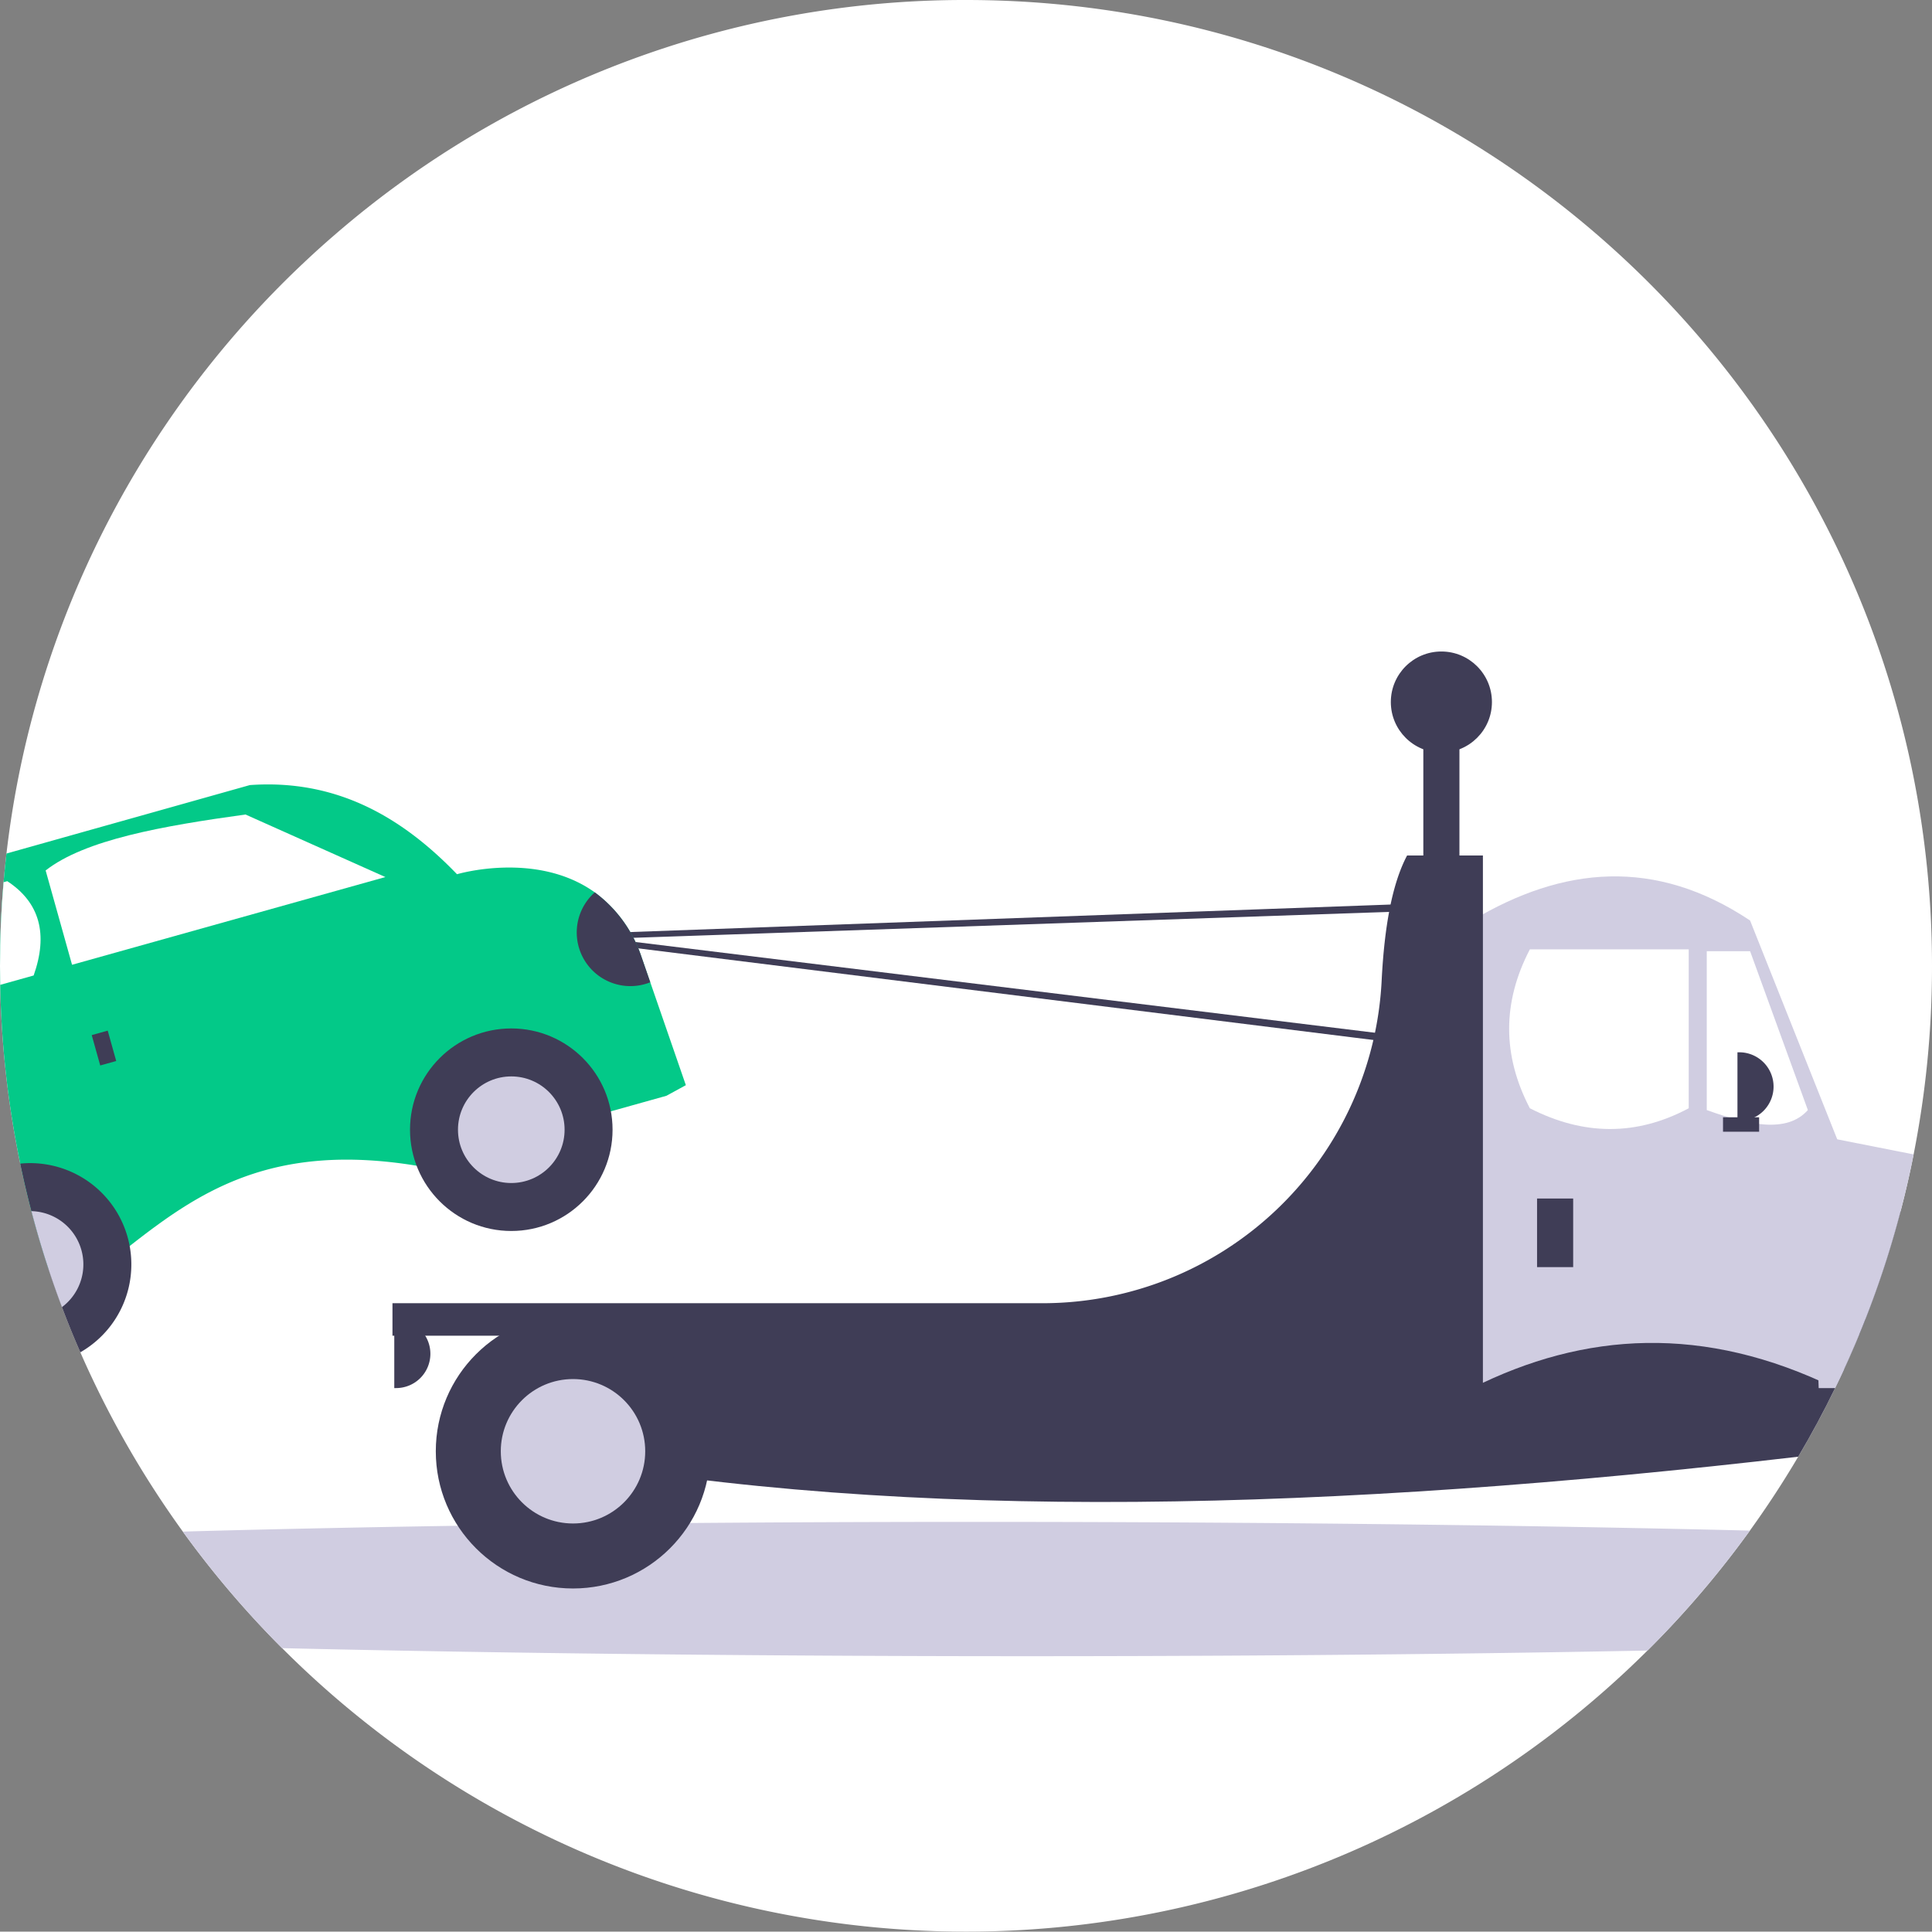 <svg id="sHome_icon5" xmlns="http://www.w3.org/2000/svg" width="392" height="391.926" viewBox="0 0 392 391.926">
  <rect x="0" y="0" width="392" height="391.926" fill="#808080" stroke="none"/>
  <path id="패스_1208" data-name="패스 1208" d="M392,196a196.625,196.625,0,0,1-3.732,38.238q-1.143,5.817-2.638,11.506a193.122,193.122,0,0,1-7.168,21.977q-.572,1.47-1.18,2.928-1.5,3.639-3.14,7.2-.871,1.906-1.8,3.793-3.457,7.123-7.483,13.92-4.565,7.731-9.812,15A196.132,196.132,0,0,1,18.771,279.8q-1.279-2.686-2.468-5.42c-.1-.224-.194-.442-.29-.665q-1.824-4.2-3.442-8.505-1.452-3.847-2.746-7.78-1.906-5.77-3.455-11.692-1.252-4.773-2.262-9.643A195.635,195.635,0,0,1,.042,199.823Q0,197.918,0,196q0-8.593.726-17,.254-2.922.587-5.82a194.679,194.679,0,0,1,17.144-60.324q3.385-7.214,7.326-14.1a196.665,196.665,0,0,1,36.048-45.63q2.967-2.795,6.049-5.451A195.2,195.2,0,0,1,196,0C304.248,0,392,87.752,392,196Z" fill="#fff"/>
  <rect id="사각형_997" data-name="사각형 997" width="7.326" height="52.015" transform="translate(288.791 140.979)" fill="#3f3d56"/>
  <path id="패스_1210" data-name="패스 1210" d="M379.276,512.216a195.962,195.962,0,0,1-20.767,24.337c-87.141,1.7-192.153,1.488-277.056-.484A196.2,196.2,0,0,1,61.32,512.415c17.634-.49,36.363-.877,55.787-1.18q11.533-.191,23.381-.327,11.751-.127,23.732-.23h.006c72.5-.587,150.055-.048,215.049,1.537Z" transform="translate(-24.225 -201.659)" fill="#d0cde1"/>
  <path id="패스_1211" data-name="패스 1211" d="M625.9,406.23a193.114,193.114,0,0,1-7.168,21.977q-.572,1.47-1.18,2.928h-9.37v-24.9Z" transform="translate(-240.269 -160.486)" fill="#3f3d56"/>
  <path id="패스_1212" data-name="패스 1212" d="M451.279,442.56q-.572,1.47-1.18,2.928-1.5,3.639-3.14,7.2-.871,1.906-1.8,3.793-3.457,7.123-7.483,13.92c-93.632,10.91-180.285,13.524-253.36,0V442.56Z" transform="translate(-72.818 -174.839)" fill="#3f3d56"/>
  <path id="패스_1213" data-name="패스 1213" d="M569.2,350.743v43.229q-.871,1.9-1.8,3.793c-26.593-12.984-50.9-11.435-73.663,0V302.893c18.424-11.015,37.165-12.828,56.41,0L567.833,347.3Z" transform="translate(-195.058 -116.124)" fill="#d0cde1"/>
  <path id="패스_1214" data-name="패스 1214" d="M510.372,318.426h32.235v32.235c-10.628,5.677-21.376,5.556-32.235,0Q501.973,334.543,510.372,318.426Z" transform="translate(-199.969 -125.798)" fill="#fff"/>
  <path id="패스_1215" data-name="패스 1215" d="M592.97,351.267c-4.237,4.769-12.005,3.062-20.513,0V319.032h8.792l11.721,32.235Z" transform="translate(-226.156 -126.037)" fill="#fff"/>
  <rect id="사각형_998" data-name="사각형 998" width="7.326" height="13.92" transform="translate(311.868 243.178)" fill="#3f3d56"/>
  <path id="패스_1216" data-name="패스 1216" d="M582.751,352.941h.366a6.96,6.96,0,0,1,6.96,6.96h0a6.96,6.96,0,0,1-6.96,6.96h-.366v-13.92Z" transform="translate(-230.223 -139.433)" fill="#3f3d56"/>
  <path id="패스_1217" data-name="패스 1217" d="M132.241,442.558h.366a6.96,6.96,0,0,1,6.96,6.96h0a6.96,6.96,0,0,1-6.96,6.96h-.366v-13.92h0Z" transform="translate(-52.243 -174.838)" fill="#3f3d56"/>
  <path id="패스_1218" data-name="패스 1218" d="M628.058,384.492q-1.143,5.817-2.638,11.506a193.1,193.1,0,0,1-7.168,21.977q-.572,1.47-1.18,2.928-1.5,3.639-3.14,7.2-.871,1.906-1.8,3.793H608.8l-.39-11-.1-2.928-.6-17.053-.732-20.592,5.6,1.1,15.493,3.061Z" transform="translate(-239.791 -150.254)" fill="#d0cde1"/>
  <circle id="타원_309" data-name="타원 309" cx="27.839" cy="27.839" r="27.839" transform="translate(88.423 266.622)" fill="#3f3d56"/>
  <circle id="타원_310" data-name="타원 310" cx="14.652" cy="14.652" r="14.652" transform="translate(101.61 279.809)" fill="#d0cde1"/>
  <path id="패스_1219" data-name="패스 1219" d="M352.884,377.783h0V286.939H337.5c-3.052,5.753-4.6,14.5-5.154,25.24a68.9,68.9,0,0,1-68.679,65.6H131.636v6.593H336.19c.434,4.512.875,9.04,1.309,13.553h15.385V384.376h0v-6.594Z" transform="translate(-52.004 -113.359)" fill="#3f3d56"/>
  <rect id="사각형_999" data-name="사각형 999" width="7.326" height="2.93" transform="translate(349.597 226.695)" fill="#3f3d56"/>
  <path id="패스_1222" data-name="패스 1222" d="M367.931,303.1a.609.609,0,0,0,0-.154.727.727,0,0,0-.806-.648l-4.723.531-165.869,6-1.467.161a.733.733,0,0,0-.044,1.449L364.388,331.55a.733.733,0,0,0,.8-.662l2.745-27.784Zm-167.693,6.78,161.893-5.553,4.252-.474-2.578,26.1Z" transform="translate(-76.807 -119.424)" fill="#3f3d56"/>
  <path id="패스_1225" data-name="패스 1225" d="M139.16,324.122l-3.944,2.154-11.27,3.152-9.449,2.65-20.52,5.741-9.449,2.644c-29.369-4.818-44.2,5.323-58.219,16.3L16.86,359.4l-7.035,1.972Q7.919,355.6,6.37,349.68q-1.252-4.773-2.262-9.643A195.65,195.65,0,0,1,.042,303.765Q0,301.86,0,299.942q0-8.593.726-17,.254-2.922.587-5.819l14.815-4.168,1.524-.43,8.935-2.51,1.428-.4,22.679-6.382C68.13,262,81.412,269.575,92.725,281.322c0,0,16.1-4.809,27.954,3.678A26.7,26.7,0,0,1,130,297.65l1.942,5.6,7.217,20.876Z" transform="translate(0 -103.942)" fill="#03c988"/>
  <circle id="타원_311" data-name="타원 311" cx="20.548" cy="20.548" r="20.548" transform="translate(83.191 208.669)" fill="#3f3d56"/>
  <circle id="타원_312" data-name="타원 312" cx="10.815" cy="10.815" r="10.815" transform="translate(92.924 218.403)" fill="#d0cde1"/>
  <path id="패스_1226" data-name="패스 1226" d="M29.33,410.67a20.5,20.5,0,0,1-8.4,16.563,20.668,20.668,0,0,1-1.948,1.27c-.1-.224-.194-.442-.29-.665q-1.824-4.2-3.442-8.505-1.452-3.847-2.746-7.779-1.9-5.772-3.452-11.694Q7.8,395.087,6.79,390.217a19.654,19.654,0,0,1,1.99-.1,20.532,20.532,0,0,1,20.55,20.55Z" transform="translate(-2.682 -154.122)" fill="#3f3d56"/>
  <path id="패스_1227" data-name="패스 1227" d="M21.074,417.03a10.792,10.792,0,0,1-4.343,8.663q-1.452-3.847-2.746-7.779-1.906-5.771-3.454-11.693a10.808,10.808,0,0,1,10.544,10.81Z" transform="translate(-4.16 -160.482)" fill="#d0cde1"/>
  <path id="패스_1228" data-name="패스 1228" d="M84.244,285.875l-63.579,17.8-5.357-19.138c8-6.252,23.756-9.034,40.548-11.35l28.388,12.692Z" transform="translate(-6.048 -107.924)" fill="#fff"/>
  <path id="패스_1229" data-name="패스 1229" d="M6.83,314.684l-6.787,1.9Q0,314.678,0,312.761q0-8.593.726-17l.75-.212c6.631,4.351,8.307,10.774,5.354,19.134Z" transform="translate(0 -116.761)" fill="#fff"/>
  <rect id="사각형_1000" data-name="사각형 1000" width="3.368" height="6.4" transform="translate(18.611 210.02) rotate(-15.637)" fill="#3f3d56"/>
  <path id="패스_1230" data-name="패스 1230" d="M208.358,317.547A10.882,10.882,0,0,1,197.1,299.3a26.672,26.672,0,0,1,9.326,12.648Z" transform="translate(-76.418 -118.243)" fill="#3f3d56"/>
  <circle id="타원_313" data-name="타원 313" cx="10.257" cy="10.257" r="10.257" transform="translate(282.198 132.188)" fill="#3f3d56"/>
</svg>
